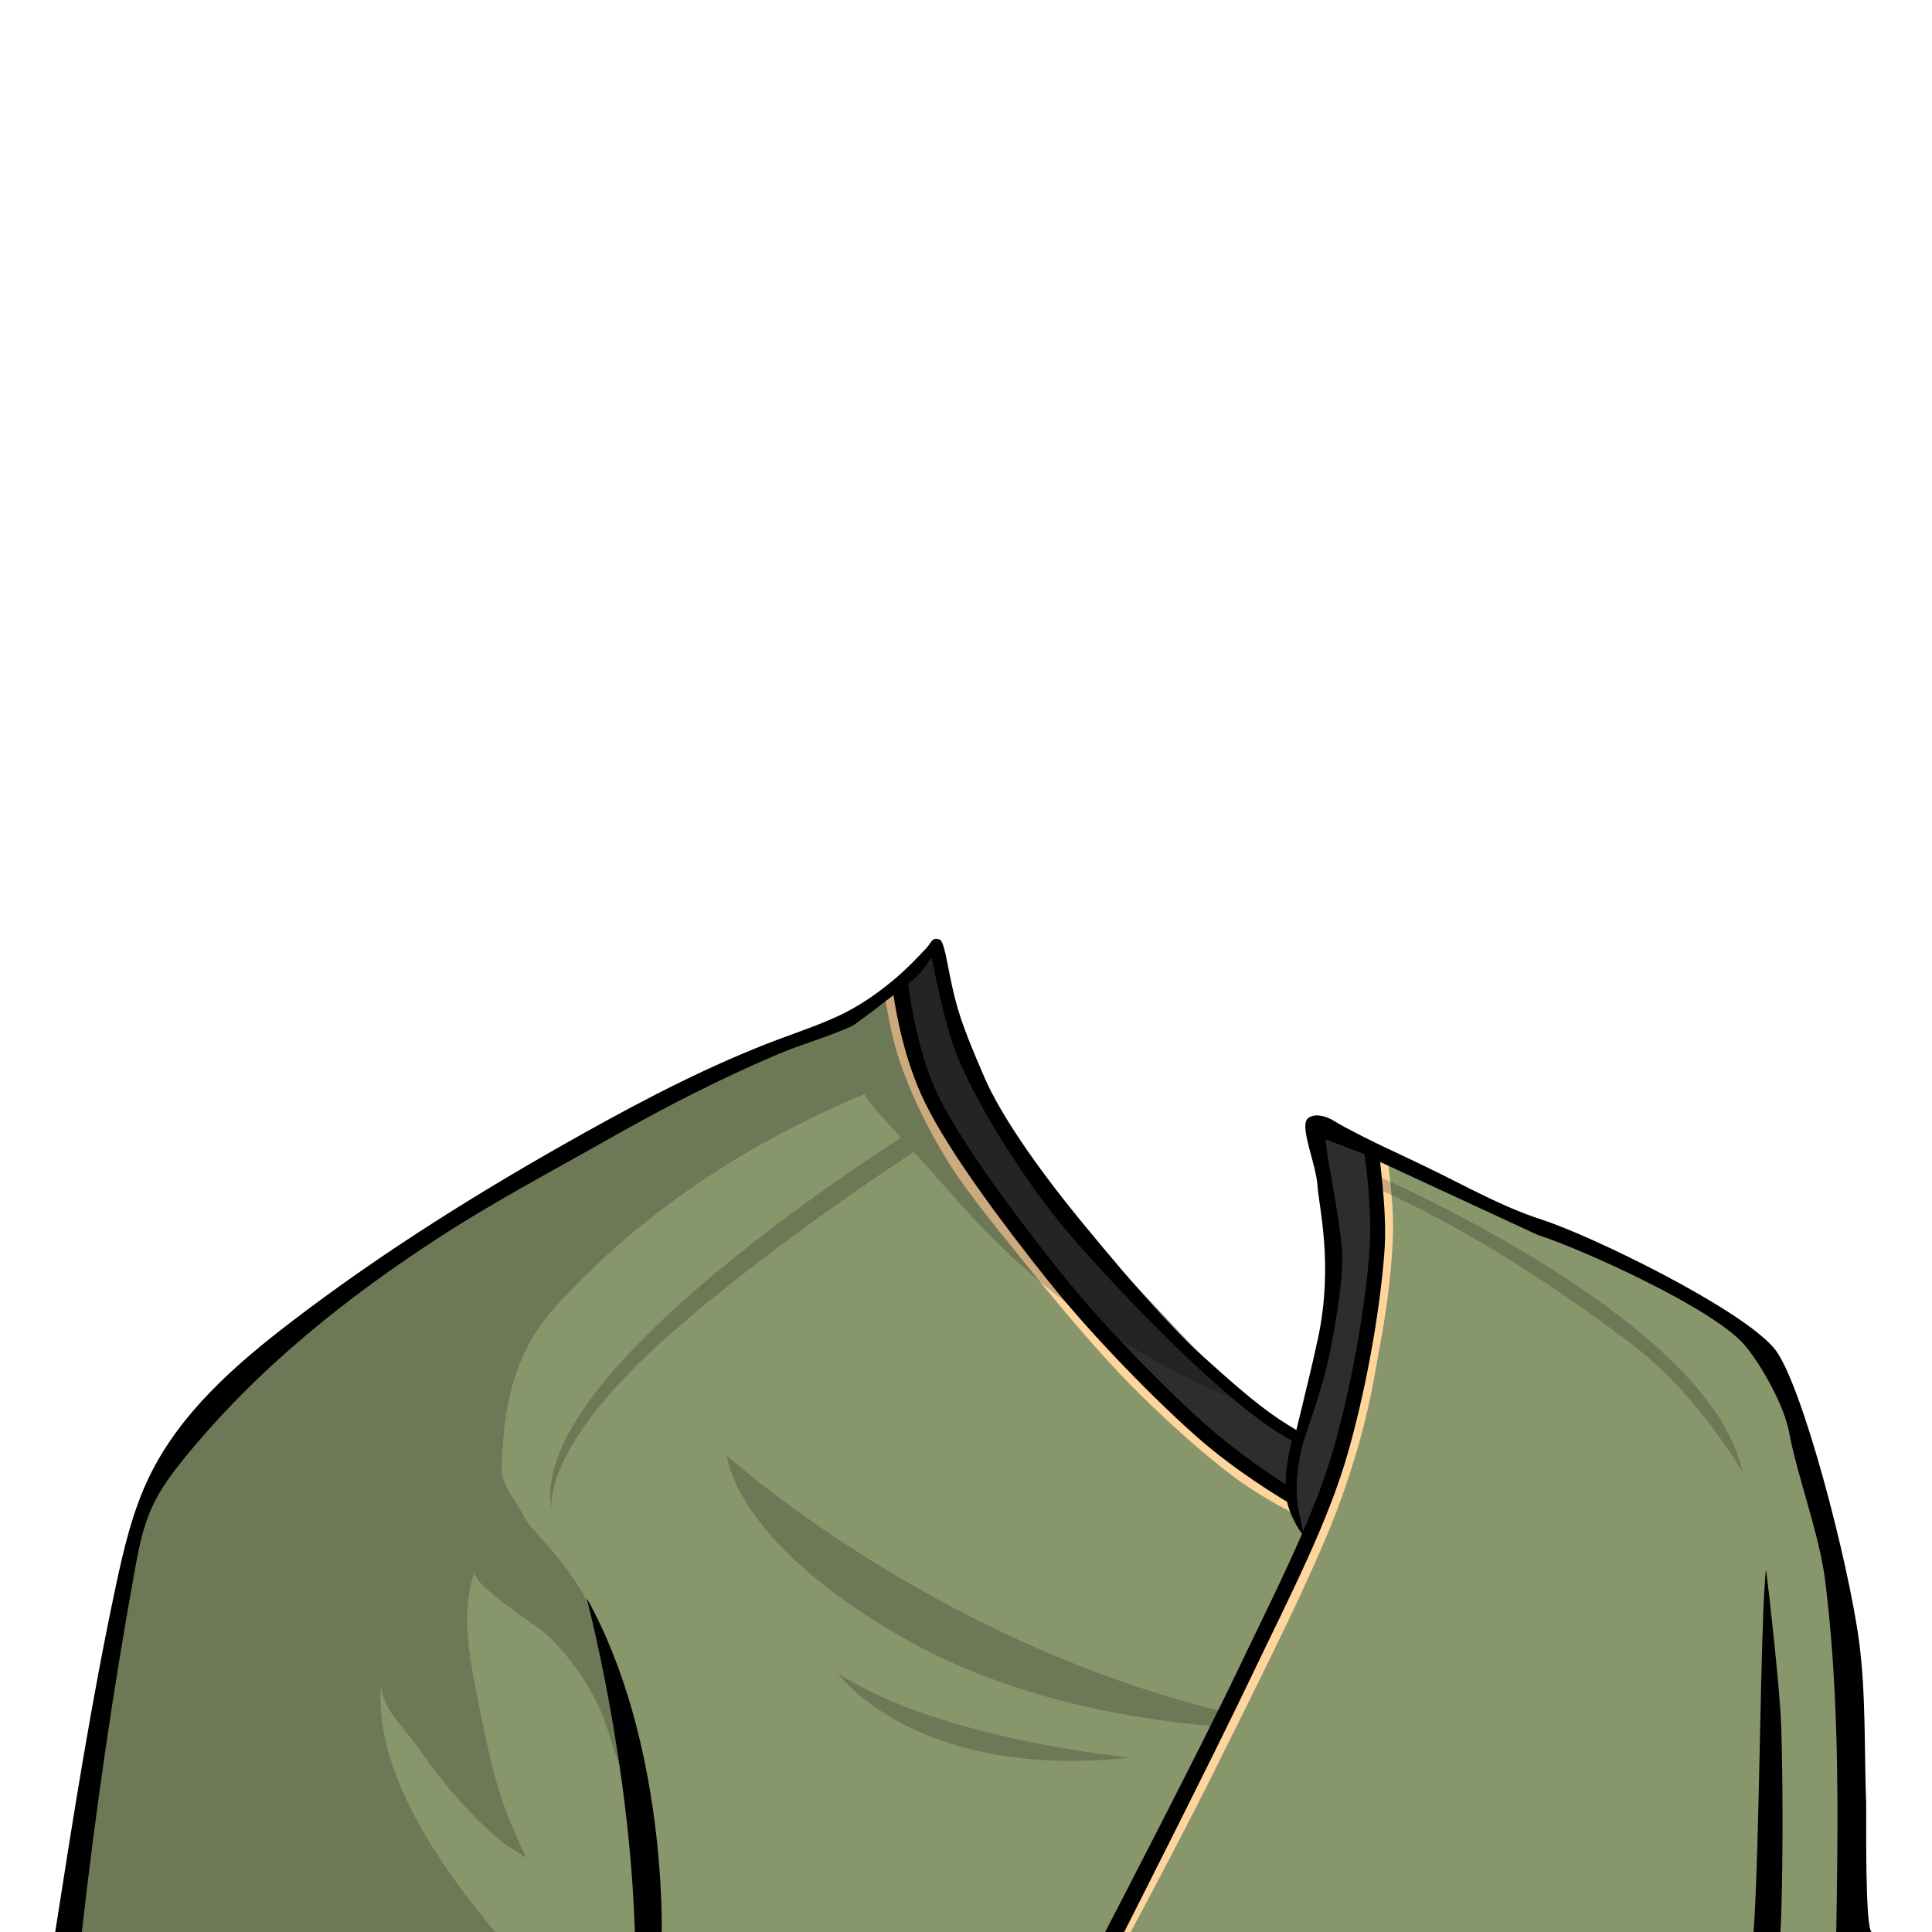 <?xml version="1.0" encoding="UTF-8" standalone="no"?>
<!-- Created with Inkscape (http://www.inkscape.org/) -->

<svg
   version="1.1"
   id="svg1152"
   width="400"
   height="400"
   viewBox="0 0 400 400"
   sodipodi:docname="OriginalSeriesAverageMaleCommandVariant.svg"
   inkscape:version="1.3.1 (91b66b0, 2023-11-16)"
   xml:space="preserve"
   xmlns:inkscape="http://www.inkscape.org/namespaces/inkscape"
   xmlns:sodipodi="http://sodipodi.sourceforge.net/DTD/sodipodi-0.dtd"
   xmlns="http://www.w3.org/2000/svg"
   xmlns:svg="http://www.w3.org/2000/svg"><defs
     id="defs1156" /><sodipodi:namedview
     id="namedview1154"
     pagecolor="#ffffff"
     bordercolor="#666666"
     borderopacity="1.0"
     inkscape:showpageshadow="2"
     inkscape:pageopacity="0.0"
     inkscape:pagecheckerboard="0"
     inkscape:deskcolor="#d1d1d1"
     showgrid="false"
     inkscape:zoom="2.1675"
     inkscape:cx="199.76932"
     inkscape:cy="200"
     inkscape:window-width="1920"
     inkscape:window-height="1080"
     inkscape:window-x="2312"
     inkscape:window-y="181"
     inkscape:window-maximized="0"
     inkscape:current-layer="layer4"><inkscape:page
       x="0"
       y="0"
       id="page1158"
       width="400"
       height="400"
       margin="0"
       bleed="0" /></sodipodi:namedview><g
     inkscape:groupmode="layer"
     id="layer5"
     inkscape:label="Neck"
     style="display:none"><path
       d="m 213.633,151.294 -13.549,47.147 c 0,0 -9.099,12.312 -5.117,20.181 3.309,6.541 22.203,61.66 26.307,64.672 9.037,6.637 27.301,15.592 38.175,17.004 l 11.331,-1.564 2.825,-2.824 7.14,-56.869 -8.642,-4.168 18.428,-23.087 z"
       style="fill:#cd976d;fill-opacity:1;fill-rule:nonzero;stroke:none;stroke-width:1.333"
       id="path2468"
       sodipodi:nodetypes="ccccccccccc" /><path
       d="m 200.083,198.441 c 0,0 -8.332,14.431 -4.035,22.587 1.244,2.359 7.896,7.777 9.011,9.009 1.995,2.205 15.875,-2.315 23.512,-1.913 11.391,0.597 25.193,0.157 29.891,1.567 6.339,1.901 13.099,2.665 15.471,2.891 l 16.597,-20.793 -76.897,-60.493 z"
       style="opacity:0.2;fill:#000000;fill-opacity:1;fill-rule:nonzero;stroke:none;stroke-width:1.333"
       id="path2478" /><path
       d="m 211.645,149.528 c -1.011,4.997 -6.2,23.825 -7.369,28.788 -0.956,4.064 -1.957,8.119 -3.072,12.143 -0.516,1.859 -1.075,3.703 -1.633,5.549 -0.187,0.616 -0.955,1.863 -0.881,2.475 0.02,0.169 0.807,2.383 1.111,1.937 3.688,-5.387 5.037,-14.187 7.127,-20.381 1.491,-4.419 7.061,-22.687 8.552,-27.104 0,0 -3.833,-3.407 -3.833,-3.407"
       style="fill:#000000;fill-opacity:1;fill-rule:nonzero;stroke:none;stroke-width:1.333"
       id="path2488" /><path
       d="m 293.276,213.319 c -2.837,2.044 -16.283,19.912 -18.592,22.531 -1.879,2.131 -4.417,10.851 -7.529,10.948 -2.104,0.065 -1.97,-3.743 -1.193,-5.332 0.791,-1.619 21.288,-30.909 21.288,-30.909 l 6.027,2.763"
       style="fill:#000000;fill-opacity:1;fill-rule:nonzero;stroke:none;stroke-width:1.333"
       id="path2492"
       sodipodi:nodetypes="cccscc" /></g><g
     id="g1160"
     inkscape:groupmode="layer"
     inkscape:label="Uniform"><path
       d="m 12.988,400.023 c 3.601,-23.004 7.344,-48.092 12.261,-71.207 1.657,-7.791 3.424,-15.36 6.772,-22.336 6.34,-13.207 17.813,-23.125 29.267,-31.877 16.939,-12.941 36.519,-25.575 59.859,-38.62 11.775,-6.581 25.828,-14.063 40.779,-19.655 4.159,-1.528 8.339,-3.003 12.368,-4.855 6.593,-3.274 12.15,-8.227 17.864,-12.8 2.172,-1.756 1.497,-1.46 2.294,-1.208 0.259,3.545 3.044,16.33 9.108,29.367 6.065,13.037 14.79,23.996 23.934,31.086 8.186,8.527 36.622,41.132 41.079,40.56 0.519,-4.256 8.274,-38.212 8.668,-41.674 0.394,-3.462 0.315,-11.481 0.025,-15.225 -0.289,-3.744 -3.274,-6.56 -1.596,-7.866 0.239,-0.187 0.576,-0.28 1.004,-0.28 0.976,0 2.1,0.484 2.767,0.899 0.821,0.519 1.627,1.089 2.435,1.66 1.537,1.089 3.128,2.215 4.901,3.043 2.771,1.292 5.531,2.601 8.283,3.932 1.944,0.94 3.877,1.916 5.813,2.895 5.764,2.911 11.724,5.921 18.008,7.948 10.883,3.511 40.921,18.471 47.424,26.201 5.413,6.435 15.14,43.735 17.292,60.133 0.983,7.5 1.099,15.359 1.209,22.957 0.049,3.359 0.1,6.832 0.227,10.213 0.013,0.375 0.011,1.516 0.009,3.125 -0.023,13.316 0.204,20.763 0.649,23.583 z"
       style="display:inline;fill:#88966c;fill-opacity:1;fill-rule:nonzero;stroke:none;stroke-width:1.333"
       id="path2416"
       sodipodi:nodetypes="csccccccczcczzcscccsccccccccc" /><path
       id="path4"
       style="color:#000000;fill:#ffd59c;-inkscape-stroke:none"
       d="m 186.035,204.939 -2.969,0.42 c 0,0 1.167,8.41 3.18,14.289 1.961,5.729 4.976,12.498 9.236,19.568 4.292,7.123 10.269,14.304 16.645,22.205 6.393,7.922 14.66,17.937 22.016,25.381 7.329,7.416 15.758,14.881 21.615,19.195 5.89,4.338 12.332,7.447 12.332,7.447 l 1.307,-2.699 c 0,0 -6.261,-3.041 -11.859,-7.164 -5.631,-4.147 -14.033,-11.576 -21.26,-18.889 -7.199,-7.285 -15.441,-17.256 -21.816,-25.156 -6.392,-7.921 -12.296,-15.038 -16.41,-21.867 -4.146,-6.881 -7.076,-13.472 -8.967,-18.994 -1.839,-5.372 -3.049,-13.736 -3.049,-13.736 z m 98.356,33.097 c 0,0 1.196,10.814 1.017,16.987 -0.183,6.297 -0.885,13.26 -2.518,22.303 -1.649,9.135 -2.759,17.071 -7.898,31.607 -5.094,14.407 -17.941,39.533 -25.336,54.543 C 242.298,378.414 231.223,400 231.223,400 h 2.877 c 0,0 10.841,-20.163 18.248,-35.199 7.371,-14.963 20.217,-40.004 25.473,-54.867 5.21,-14.734 6.386,-23.007 8.023,-32.074 1.654,-9.16 2.375,-16.294 2.562,-22.75 0.191,-6.58 -1.275,-16.09 -1.275,-16.09 z"
       sodipodi:nodetypes="ccsssssccsssssccssssccsssscc" /><path
       style="fill:#2d2d2d;fill-opacity:1;stroke:none;stroke-width:1px;stroke-linecap:butt;stroke-linejoin:miter;stroke-opacity:1"
       d="m 185.988,203.952 8.417,-7.769 2.482,9.805 5.988,20 8.144,12.934 21.677,26.467 17.605,18.443 18.443,13.413 4.192,-12.455 3.832,-23.713 -2.055,-18.58 -1.708,-9.497 10.592,4.876 0.925,18.77 -3.684,30.299 -4.79,18.802 -5.629,12.814 -2.515,-5.748 -1.078,-3.952 -18.204,-12.096 -12.216,-13.054 -15.569,-16.168 -25.509,-35.09 -5.988,-15.09 z"
       id="path3"
       sodipodi:nodetypes="ccccccccccccccccccccccccc" /><path
       id="path2496"
       style="fill:#000000;fill-opacity:1;fill-rule:nonzero;stroke:none;stroke-width:1.333"
       d="m 184.334,203.441 c -3.282,2.673 -6.726,5.003 -10.607,6.826 -3.98,1.869 -8.154,3.274 -12.268,4.812 -14.211,5.313 -27.72,12.336 -40.963,19.738 -20.801,11.627 -41.083,24.259 -60.018,38.727 -11.739,8.969 -23.265,19.04 -29.658,32.357 -3.421,7.127 -5.23,14.905 -6.875,22.637 -5.033,23.659 -8.776,47.587 -12.516,71.484 1.84,-0.013 3.68,0.013 5.52,0 2.793,-24.901 6.418,-49.764 10.863,-74.424 0.841,-4.667 1.73,-9.384 3.717,-13.689 1.721,-3.727 4.217,-7.038 6.811,-10.221 7.412,-9.095 15.764,-17.395 24.711,-24.977 8.976,-7.605 18.541,-14.493 28.42,-20.873 11.265,-7.277 23.076,-13.51 34.703,-20.102 11.259,-6.384 22.804,-12.341 34.713,-17.398 5.033,-2.139 10.333,-3.583 15.33,-5.812 0.772,-0.344 4.662,-3.322 8.773,-6.504 0.444,3.098 2.145,13.37 6.553,22.326 5.156,10.477 16.179,25.183 25.449,36.809 9.334,11.706 22.893,25.426 31.33,32.777 7.628,6.646 16.372,11.933 18.141,12.982 0.731,3.092 2.34,5.56 3.105,6.67 -3.879,8.944 -8.532,18.218 -13.242,28.092 C 248.388,362.318 228.812,400 228.812,400 h 3.943 c 0,0 18.372,-36.226 26.367,-52.984 7.951,-16.666 15.918,-31.811 20.127,-46.828 4.179,-14.912 6.652,-30.867 7.385,-41.084 0.519,-7.238 -0.557,-14.839 -0.888,-18.54 l 32.544,15.077 c 9.488,3.06 36.61,15.337 42.992,22.924 3.488,4.145 8.138,12.607 9.104,17.811 1.756,9.477 6.291,21.205 7.488,30.807 1.88,15.079 2.471,30.284 2.549,45.518 0.045,9.093 -0.091,18.204 -0.242,27.324 1.349,-0.019 5.734,0.019 7.375,0 -1.501,-0.404 -1.115,-24.722 -1.191,-26.758 -0.409,-10.997 -0.013,-22.376 -1.445,-33.293 -2.157,-16.449 -11.959,-54.122 -17.594,-60.82 -6.981,-8.299 -37.719,-23.283 -48.035,-26.611 -8.256,-2.663 -15.869,-7.012 -23.65,-10.773 -2.757,-1.333 -5.524,-2.647 -8.299,-3.941 -2.576,-1.203 -8.811,-4.28 -11.21,-5.792 -1.403,-0.873 -3.832,-1.677 -5.293,-0.541 -1.989,1.548 1.689,9.398 1.963,14.252 0.214,3.798 3.314,16.033 0.113,31.149 -1.403,6.627 -2.954,12.592 -4.516,19.184 -5.279,-3.196 -8.522,-5.457 -19.48,-15.385 -6.008,-5.443 -13.316,-13.552 -24.596,-27.262 -10.413,-12.657 -17.385,-23.175 -20.482,-30.318 -4.68,-10.793 -5.763,-14.12 -7.218,-21.308 -0.536,-2.647 -1.152,-6.575 -1.941,-7.205 -0.223,-0.178 -0.951,-0.262 -1.16,-0.204 -0.699,0.192 -1.04,1.204 -1.879,2.072 -1.649,1.705 -3.844,4.163 -7.308,6.973 z m 8.45,-4.985 c 0.384,-0.223 0.771,5.137 4.023,16.298 2.854,9.796 14.241,28.58 24.312,40.396 10.071,11.817 33.57,36.503 46.375,43.121 -0.807,3.126 -1.277,5.907 -1.318,9.023 -2.561,-1.615 -9.299,-6.019 -15.816,-11.697 -8.235,-7.175 -21.787,-20.89 -30.943,-32.373 -9.22,-11.563 -20.207,-26.316 -25.092,-36.244 -4.299,-8.736 -5.971,-20.629 -6.307,-23.275 3.805,-2.956 4.08,-4.851 4.766,-5.249 z m 81.629,37.412 8.07,3.071 c 0,0 1.701,11.002 1.06,19.942 -0.713,9.948 -3.168,25.808 -7.277,40.471 -1.62,5.781 -3.855,11.645 -6.441,17.654 -1.511,-6.023 -1.925,-9.291 -0.514,-16.377 0.79,-3.967 4.111,-11.09 6.115,-21.057 1.864,-9.267 2.724,-16.976 2.442,-20.527 -0.617,-7.772 -2.818,-17.274 -3.455,-23.176 z m 91.226,89.005 c -1.2,9.905 -1.291,57.818 -2.58,75.15 h 5.574 c 0.484,-9.215 0.566,-29.241 0.17,-41.906 -0.308,-9.852 -3.164,-33.244 -3.164,-33.244 z m -244.201,5.936 c 0,0 8.914,33.49 9.998,69.215 h 5.561 c 0,0 1.065,-39.531 -15.559,-69.215 z"
       sodipodi:nodetypes="sccccsccccccccccccsssccsccsssccccccccccccccccsscsssssssscccssscccccscssscsccsccccccc" /><path
       id="path2550"
       style="opacity:0.2;fill:#000000;fill-opacity:1;fill-rule:nonzero;stroke:none;stroke-width:1.333"
       d="m 193.475,197.383 c -1.041,-0.217 -15.234,12.237 -19.182,14.09 -3.143,1.477 -6.431,2.68 -9.609,3.842 -0.92,0.336 -1.84,0.671 -2.758,1.014 -14.951,5.592 -29.005,13.073 -40.779,19.654 -23.34,13.045 -42.919,25.68 -59.857,38.621 -11.453,8.752 -22.928,18.67 -29.268,31.877 -3.348,6.976 -5.114,14.545 -6.771,22.336 -4.233,19.904 -7.146,40.039 -10.527,60.082 -0.583,3.745 -1.162,7.469 -1.734,11.125 h 89.547 c -0.159,-0.192 -0.315,-0.38 -0.463,-0.559 -11.107,-13.367 -25.098,-33.22 -23.127,-51.6 -0.575,5.427 4.881,9.895 7.629,13.951 4.661,6.881 10.142,13.183 16.346,18.717 1.852,1.651 3.906,2.7 5.951,4.08 -0.055,-0.797 -0.724,-1.556 -1.014,-2.273 -0.372,-0.92 -0.775,-1.837 -1.195,-2.752 -3.891,-8.473 -5.684,-17.418 -7.504,-26.564 -1.631,-8.2 -3.641,-17.315 -1.516,-25.607 0.188,-0.731 0.413,-1.452 0.684,-2.156 -1.037,2.701 12.962,11.325 14.932,13.209 4.609,4.408 8.375,9.704 11.002,15.518 2.449,5.419 3.081,12.122 7.281,16.592 0.681,-10.052 -4.3,-18.299 -6.186,-27.832 -1.832,-9.263 -5.987,-16.1 -12.391,-23.234 -1.701,-1.895 -3.545,-3.715 -4.73,-5.969 -1.42,-2.703 -4.415,-6.253 -4.355,-9.307 0.251,-12.828 2.438,-24.253 11.293,-33.902 18.228,-19.861 39.373,-33.501 63.861,-43.869 0.728,2.091 5.081,6.169 7.453,9.084 -24.871,16.237 -76.955,53.402 -72.244,77.049 -0.328,-2.56 -0.217,-14.468 24.164,-36.088 13.595,-12.056 33.101,-26.36 50.76,-37.992 9.564,9.66 26.351,35.154 69.496,52.434 l -46.467,-48.955 c -4.846,-5.686 -10.963,-20.064 -13.816,-27.98 -2.854,-7.916 -3.385,-16.176 -4.904,-16.633 z m 91.656,46.057 -0.207,2.57 c 0,0 22.449,9.05 53.312,32.592 13.395,10.216 22.496,26.156 22.496,26.156 -6.277,-31.388 -75.602,-61.318 -75.602,-61.318 z M 150.504,301.375 c 0,0 1.353,18.268 38.254,38.678 21.261,11.76 45.582,15.883 62.588,17.346 l 1.432,-3.164 C 192.541,339.486 150.504,301.375 150.504,301.375 Z m 22.949,45.059 c 0,0 16.044,22.32 60.684,17.438 0,0 -39.061,-3.488 -60.684,-17.438 z"
       sodipodi:nodetypes="ccccccccccccccccccccccccccccccccccccscccccccccccccc" /></g><g
     inkscape:groupmode="layer"
     id="layer2"
     inkscape:label="Bolian Ridge"
     style="display:none"><path
       style="display:inline;fill:none;stroke:#000000;stroke-width:0.8;stroke-linecap:butt;stroke-linejoin:miter;stroke-dasharray:none;stroke-opacity:1"
       d="m 260.12,248.623 23.292,-42.735"
       id="path1746"
       sodipodi:nodetypes="cc" /><path
       style="color:#000000;display:inline;fill:#000000;fill-opacity:0.2;-inkscape-stroke:none"
       d="m 280.57,203.944 -23.462,43.159 1.79,0.838 23.124,-42.82 z"
       id="path1748"
       sodipodi:nodetypes="ccccc" /></g><g
     inkscape:groupmode="layer"
     id="layer1"
     inkscape:label="Command Symbol"
     style="display:inline" /><g
     inkscape:groupmode="layer"
     id="layer3"
     inkscape:label="Science Symbol"
     style="display:none"><path
       id="path18248"
       style="color:#000000;fill:#000000;stroke-miterlimit:40;-inkscape-stroke:none"
       d="m 332.873,361.211 c -4.049,0 -7.34,3.322 -7.34,7.395 0,4.073 3.291,7.393 7.34,7.393 4.049,0 7.34,-3.32 7.34,-7.393 0,-4.073 -3.291,-7.395 -7.34,-7.395 z m 0,1.338 c 2.734,0 5.035,1.833 5.762,4.354 -0.339,-0.375 -0.78,-0.703 -1.287,-0.975 -1.174,-0.63 -2.745,-1 -4.475,-1 -1.73,0 -3.301,0.37 -4.475,1 -0.507,0.272 -0.948,0.6 -1.287,0.975 0.727,-2.521 3.028,-4.354 5.762,-4.354 z m 0,3.262 c 1.602,0 3.047,0.353 4.057,0.895 1.009,0.541 1.535,1.229 1.535,1.9 0,0.671 -0.526,1.357 -1.535,1.898 -1.009,0.541 -2.455,0.895 -4.057,0.895 -1.602,0 -3.047,-0.353 -4.057,-0.895 -1.009,-0.541 -1.535,-1.227 -1.535,-1.898 0,-0.671 0.526,-1.359 1.535,-1.9 1.009,-0.541 2.455,-0.895 4.057,-0.895 z m -5.762,4.494 c 0.339,0.375 0.78,0.705 1.287,0.977 1.174,0.63 2.745,1 4.475,1 1.73,0 3.301,-0.37 4.475,-1 0.507,-0.272 0.948,-0.602 1.287,-0.977 -0.726,2.522 -3.026,4.355 -5.762,4.355 -2.735,0 -5.036,-1.833 -5.762,-4.355 z" /></g><g
     inkscape:groupmode="layer"
     id="layer4"
     inkscape:label="Engineering Symbol"
     style="display:none"><path
       style="fill:#000000;fill-opacity:1;stroke:none;stroke-width:1px;stroke-linecap:butt;stroke-linejoin:miter;stroke-opacity:1"
       d="m 331.436,368.934 1.697,2.804 4.117,-0.705 0.191,-6.211 -4.397,-2.585 -5.719,3.461 0.93,7.558 c 0,0 4.282,1.707 5.93,2.093 1.648,0.386 3.837,0.588 3.837,0.588 v -0.253 c 0,0 -4.767,-2.012 -6.334,-3.174 -1.567,-1.162 -2.409,-2.354 -2.504,-3.905 -0.095,-1.552 0.765,-3.248 1.86,-3.96 1.095,-0.712 2.276,-0.72 3.256,-0.226 0.979,0.494 1.66,1.237 1.833,2.243 0.173,1.005 0.183,1.92 -0.403,2.818 -0.586,0.899 -1.611,0.631 -2.299,0.192 -0.688,-0.439 -1.457,-1.532 -1.457,-1.532 z"
       id="path18493"
       sodipodi:nodetypes="ccccccczcczzzzzzzcc" /></g></svg>
